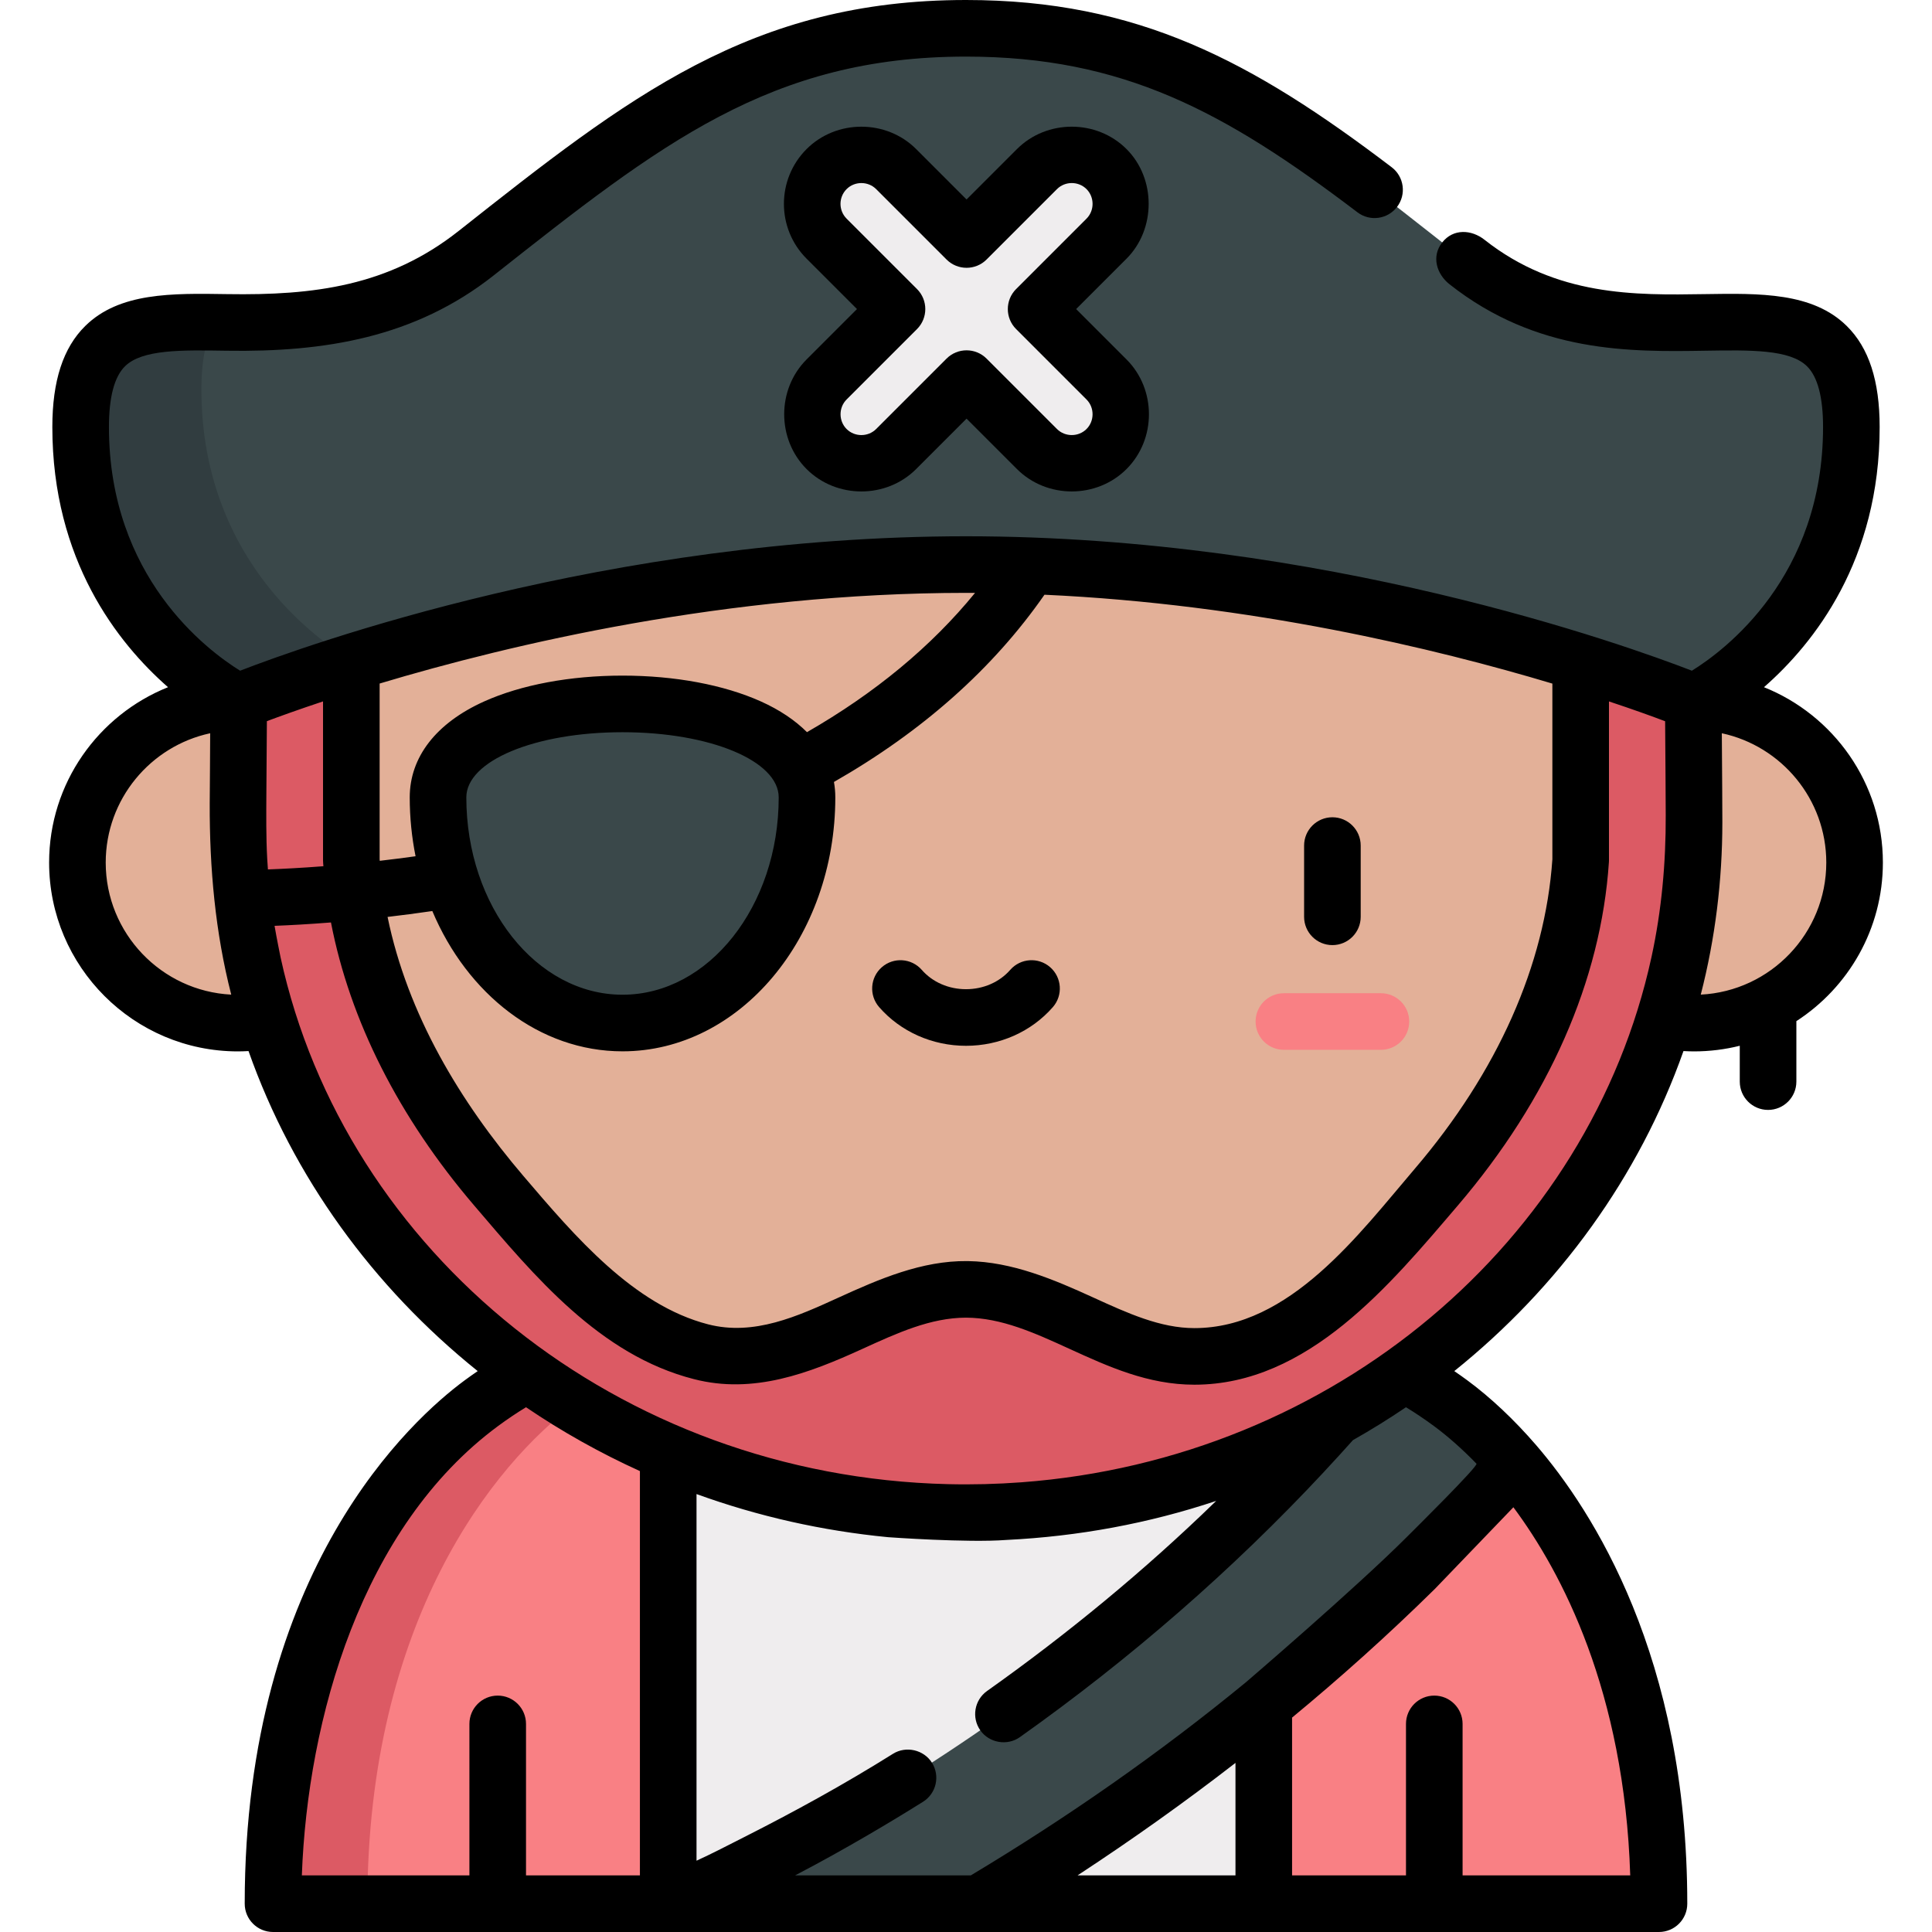 <?xml version="1.0" encoding="iso-8859-1"?>
<!-- Generator: Adobe Illustrator 19.0.0, SVG Export Plug-In . SVG Version: 6.00 Build 0)  -->
<svg version="1.1" id="Layer_1" xmlns="http://www.w3.org/2000/svg" xmlns:xlink="http://www.w3.org/1999/xlink" x="0px" y="0px"
	 viewBox="0 0 512 512" style="enable-background:new 0 0 512 512;" xml:space="preserve">
<g>
	<g>
		<polygon style="fill:#EFEDEE;" points="334.916,361.197 177.085,361.197 147.466,429.017 177.085,504.5 241.283,491.121 
			259.376,504.5 334.916,504.5 369.456,438.927 		"/>
		<path style="fill:#F98084;" d="M145.838,361.197c0,0-7.799,2.924-18.314,10.693C105.76,387.965,72.353,429.677,72.353,504.5
			h52.046l7.5-6.044l7.5,6.044h37.686V361.197H145.838z"/>
		<g>
			<path style="fill:#DC5A64;" d="M152.523,371.891c10.515-7.77,18.314-10.693,18.314-10.693h-25c0,0-7.799,2.924-18.314,10.693
				C105.76,387.965,72.353,429.677,72.353,504.5h25C97.353,429.677,130.76,387.965,152.523,371.891z"/>
		</g>
		<path style="fill:#F98084;" d="M380.102,501.205l7.5,3.295h52.046c0-57.026-19.405-94.8-38.27-116.668l-26.801,1.213l-3.201-25.41
			c-3.26-1.705-5.213-2.438-5.213-2.438h-31.247V504.5h37.687L380.102,501.205z"/>
		<path style="fill:#3A484A;" d="M401.377,387.832c-5.888-6.825-11.724-12.118-16.9-15.941c-5.262-3.885-9.841-6.561-13.101-8.255
			c-3.261-1.705-5.213-2.438-5.213-2.438C281.605,464.495,177.085,504.5,177.085,504.5h82.292
			C296.651,482.316,352.327,443.724,401.377,387.832z"/>
		<circle style="fill:#E3B098;" cx="63.059" cy="228.587" r="42.544"/>
		<circle style="fill:#E3B098;" cx="448.942" cy="228.587" r="42.544"/>
		<path style="fill:#E3B098;" d="M434.614,123.784v101.053c-2.364,35.576-19.014,68.07-41.894,94.84
			c-16.082,18.816-34.474,41.261-59.538,47.729c-28.806,7.433-49.354-18.097-77.034-18.097s-48.228,25.53-77.034,18.097
			c-25.065-6.468-43.457-28.913-59.538-47.729c-22.88-26.77-39.529-59.264-41.894-94.84V123.784H434.614z"/>
		<g id="XMLID_818_">
			<path style="fill:#F98084;" d="M365.957,278.214h-25.714c-4.142,0-7.5-3.358-7.5-7.5s3.358-7.5,7.5-7.5h25.714
				c4.142,0,7.5,3.358,7.5,7.5S370.099,278.214,365.957,278.214z"/>
		</g>
		<path style="fill:#DC5A64;" d="M255.852,341.689c25.288,0,44.06,23.324,70.376,16.533c22.899-5.909,39.701-26.414,54.393-43.604
			c20.902-24.456,36.113-54.142,38.273-86.644v-69.912l29.389,5.632c0.429,4.969,0.659,49.632,0.659,54.705
			c0,100.778-86.383,182.475-192.941,182.475S63.059,319.176,63.059,218.399c0-5.073,0.229-49.736,0.659-54.705l29.389-5.632v69.912
			c2.16,32.501,17.371,62.187,38.273,86.644c14.692,17.19,31.494,37.695,54.393,43.604c26.316,6.791,45.088-16.533,70.376-16.533
			H255.852z"/>
		<path style="fill:#3A484A;" d="M255.852,149.616c104.969,0,193.089,36.427,193.089,36.427s41.688-20.633,41.688-72.875
			s-55.697-7.29-101.864-43.738S311.552,7.5,256,7.5s-86.597,25.481-132.765,61.93S21.372,60.925,21.372,113.167
			s41.688,72.875,41.688,72.875s88.12-36.427,193.089-36.427H255.852z"/>
		<path style="fill:#313D40;" d="M53.372,103.168c0-7.984,1.306-13.688,3.675-17.77c-20.774-0.27-35.675,0.749-35.675,27.77
			c0,52.242,41.688,72.875,41.688,72.875s11.336-4.686,30.717-10.696C86.775,171.368,53.372,149.935,53.372,103.168z"/>
		<path style="fill:#EFEDEE;" d="M274.583,81.906l18.66-18.66c5.091-5.09,5.091-13.343,0-18.434c-5.09-5.091-13.344-5.091-18.434,0
			l-18.66,18.66l-18.66-18.66c-5.09-5.091-13.344-5.091-18.434,0c-5.09,5.09-5.09,13.343,0,18.434l18.66,18.66l-18.66,18.66
			c-5.09,5.09-5.09,13.343,0,18.434c2.545,2.545,5.881,3.818,9.217,3.818s6.672-1.273,9.217-3.818l18.66-18.66l18.66,18.66
			c2.545,2.545,5.881,3.818,9.217,3.818s6.672-1.273,9.217-3.818c5.091-5.09,5.091-13.343,0-18.434L274.583,81.906z"/>
		<path style="fill:#3A484A;" d="M116.084,211.315c0-33.026,97.781-33.026,97.781,0s-21.889,59.798-48.891,59.798
			S116.084,244.34,116.084,211.315z"/>
	</g>
	<g>
		<path d="M353.1,250.464c4.142,0,7.5-3.358,7.5-7.5v-18.88c0-4.142-3.358-7.5-7.5-7.5s-7.5,3.358-7.5,7.5v18.88
			C345.6,247.106,348.958,250.464,353.1,250.464z"/>
		<path d="M278.303,256.317c-3.12-2.726-7.857-2.408-10.583,0.711c-2.844,3.253-7.116,5.12-11.72,5.12
			c-4.604,0-8.876-1.866-11.72-5.12c-2.726-3.118-7.464-3.438-10.583-0.711c-3.119,2.726-3.437,7.464-0.711,10.583
			c5.692,6.513,14.081,10.248,23.014,10.248s17.321-3.735,23.014-10.248C281.74,263.782,281.421,259.043,278.303,256.317z"/>
		<path d="M304.407,54.029c0.003-5.295-1.939-10.599-5.861-14.52c-7.918-7.917-21.133-7.912-29.041-0.001l-13.357,13.356
			c0,0-13.347-13.347-13.356-13.356c-7.913-7.913-21.137-7.907-29.042,0c-8.006,8.006-8.006,21.034,0,29.04l13.357,13.357
			c0,0-13.349,13.349-13.357,13.357c-7.913,7.913-7.904,21.136-0.001,29.039c7.918,7.917,21.13,7.915,29.042,0.001l13.356-13.356
			c0,0,13.348,13.348,13.355,13.355c7.917,7.917,21.133,7.913,29.041,0.002c7.918-7.92,7.914-21.128,0.001-29.041l-13.357-13.357
			c0,0,13.346-13.346,13.356-13.356C302.438,64.656,304.403,59.347,304.407,54.029z M287.939,57.942l-18.66,18.66
			c-2.929,2.929-2.929,7.678,0,10.606c0,0,18.616,18.617,18.66,18.661c2.139,2.139,2.132,5.694-0.001,7.827
			c-2.136,2.137-5.695,2.131-7.826-0.001l-18.66-18.66c-1.464-1.464-3.384-2.197-5.303-2.197s-3.839,0.732-5.303,2.197
			c0,0-18.646,18.645-18.661,18.66c-2.14,2.14-5.69,2.137-7.827,0c-2.139-2.139-2.136-5.691,0-7.827l18.66-18.66
			c2.929-2.929,2.929-7.678,0-10.606l-18.66-18.66c-2.157-2.158-2.157-5.669,0.001-7.827c2.136-2.137,5.696-2.132,7.827,0
			l18.66,18.66c2.929,2.929,7.677,2.929,10.606,0c0,0,18.621-18.62,18.661-18.66c2.139-2.139,5.691-2.136,7.827,0.001
			C290.079,52.257,290.076,55.804,287.939,57.942z"/>
		<path d="M467.473,182.115c13.363-11.71,30.655-33.677,30.655-68.948c0-12.245-2.856-21.009-8.733-26.793
			c-9.024-8.883-22.924-8.663-37.637-8.43c-18.428,0.292-39.317,0.622-58.352-14.405c-3.443-2.718-8.267-3.013-11.206,0.709
			c-2.914,3.692-1.495,8.372,1.916,11.068c23.222,18.333,47.985,17.94,67.879,17.626c11.981-0.19,22.33-0.354,26.877,4.122
			c2.824,2.78,4.256,8.198,4.256,16.104c0,39.733-26.046,59.183-34.761,64.578c-17.514-6.78-97.539-35.598-192.37-35.629
			c-94.827,0.031-174.851,28.849-192.364,35.628c-8.743-5.413-34.763-24.864-34.763-64.577c0-7.906,1.433-13.324,4.257-16.104
			c4.546-4.475,14.894-4.313,26.876-4.122c26.03,0.416,49.963-3.476,70.82-19.948C175.033,38.071,204.24,15,256,15
			c41.573,0,68.53,14.5,103.731,41.258c3.297,2.507,8.003,1.866,10.509-1.432c2.507-3.297,1.866-8.003-1.432-10.509
			C331.884,16.249,301.589,0,256,0c-56.969,0-89.479,25.68-134.475,61.224C103.03,75.827,83.148,78.308,60.241,77.944
			c-14.715-0.234-28.612-0.453-37.636,8.43c-5.877,5.785-8.734,14.549-8.734,26.793c0,35.271,17.293,57.238,30.656,68.948
			c-18.443,7.382-31.511,25.423-31.511,46.471c0,27.594,22.449,50.044,50.044,50.044c0.93,0,1.865-0.036,2.801-0.089
			c11.766,33.328,33.034,62.561,60.737,84.812c-1.181,0.808-2.359,1.639-3.53,2.505c-13.656,10.087-58.215,49.895-58.215,138.642
			c0,4.142,3.358,7.5,7.5,7.5h367.295c4.142,0,7.5-3.358,7.5-7.5c0-65.334-25.115-104.205-40.092-121.567
			c-5.738-6.652-12.005-12.557-18.124-17.076c-1.173-0.866-2.351-1.697-3.53-2.503c27.704-22.25,48.972-51.484,60.738-84.812
			c0.936,0.053,1.871,0.089,2.801,0.089c4.178,0,8.235-0.522,12.117-1.491v9.5c0,4.142,3.358,7.5,7.5,7.5c4.143,0,7.5-3.358,7.5-7.5
			v-16.026c13.781-8.923,22.927-24.422,22.927-42.027C498.985,207.538,485.917,189.497,467.473,182.115z M256.542,334.203
			c-0.08-0.001-0.16-0.002-0.239-0.003c-11.997-0.127-23.314,4.753-34.02,9.644c-10.881,4.971-22.451,10.26-34.636,7.116
			c-19.752-5.097-35.244-23.257-48.912-39.278c-16.794-19.686-30.701-42.785-36.025-68.688c3.788-0.441,7.751-0.958,11.86-1.558
			c9.278,22.023,28.381,37.178,50.405,37.178c31.094,0,56.391-30.19,56.391-67.298c0-1.393-0.125-2.756-0.361-4.089
			c23.479-13.417,42.208-30.076,55.791-49.618c54.83,2.512,103.644,14.269,134.599,23.551v46.563
			c-1.923,27.992-14.532,56.351-36.474,82.024c-14.724,17.227-33.106,42.217-58.389,42.217c-9.045,0-17.676-3.943-26.813-8.117
			C279.254,339.064,268.229,334.389,256.542,334.203z M206.364,211.314c0,28.837-18.568,52.298-41.391,52.298
			s-41.391-23.461-41.391-52.298c0-9.684,18.181-17.269,41.391-17.269S206.364,201.631,206.364,211.314z M258.391,157.13
			c-11.575,14.188-26.499,26.548-44.536,36.899c-3.145-3.147-7.224-5.894-12.189-8.13c-9.814-4.419-22.845-6.854-36.692-6.854
			s-26.877,2.434-36.692,6.854c-12.703,5.721-19.699,14.747-19.699,25.416c0,5.371,0.545,10.59,1.546,15.601
			c-3.271,0.457-6.441,0.858-9.49,1.208c-0.01-0.134-0.023-0.269-0.033-0.403v-46.575c34.796-10.439,92.172-24.009,155.392-24.029
			C256.797,157.116,257.593,157.125,258.391,157.13z M70.816,227.613c-0.321-5.851-0.256-11.711-0.224-17.568
			c0.028-5.189,0.073-12.06,0.134-18.93c3.354-1.258,8.383-3.077,14.879-5.235v42.094c0,0.529,0.062,1.058,0.102,1.585
			c-5.77,0.445-10.749,0.701-14.704,0.847C70.937,229.476,70.867,228.546,70.816,227.613z M61.279,263.586
			c-18.499-0.93-33.264-16.273-33.264-35c0-16.799,11.882-30.875,27.684-34.266c0,6.221-0.102,12.442-0.121,18.662
			C55.525,229.99,57.033,247.081,61.279,263.586z M131.98,377.922c2.462-1.819,4.946-3.489,7.42-4.991
			c9.528,6.468,19.647,12.141,30.184,16.921V497h-30.186v-40.148c0-4.142-3.358-7.5-7.5-7.5s-7.5,3.358-7.5,7.5V497H79.992
			C81.516,455.588,95.765,404.671,131.98,377.922z M286.027,496.691c14.17-9.298,27.991-19.123,41.388-29.505V497h-41.85
			C285.72,496.899,285.872,496.793,286.027,496.691z M387.601,497v-40.148c0-4.142-3.357-7.5-7.5-7.5c-4.142,0-7.5,3.358-7.5,7.5
			V497h-30.187v-41.819c12.508-10.332,25.24-21.691,37.838-34.098c0.095-0.094,20.542-21.346,20.813-21.644
			c12.857,17.288,29.406,48.786,30.963,97.561H387.601z M391.277,387.893c0.555,0.61-16.541,17.515-18.441,19.416
			c-13.556,13.564-42.63,38.487-42.644,38.498c-22.955,18.856-47.445,35.918-72.917,51.193h-46.57
			c0.091-0.048,0.188-0.101,0.28-0.148c6.392-3.332,12.683-6.846,18.911-10.474c4.952-2.885,9.859-5.848,14.716-8.889
			c3.51-2.199,4.572-6.828,2.373-10.338c-2.167-3.458-6.882-4.541-10.339-2.374c-12.831,8.043-26.059,15.311-39.57,22.143
			c-4.133,2.09-8.229,4.238-12.443,6.163c-0.017,0.008-0.033,0.015-0.049,0.022v-97.163c16.366,5.931,33.353,9.744,50.769,11.428
			c0.121,0.012,21.072,1.52,31.306,0.733c19.164-0.936,37.777-4.392,55.647-10.348c-0.093,0.09-0.188,0.179-0.28,0.269
			c-18.785,18.241-39.085,34.957-60.438,50.102c-3.378,2.396-4.174,7.078-1.778,10.457c2.358,3.328,7.128,4.146,10.46,1.782
			c29.144-20.67,56.29-44.226,80.658-70.363c0.028-0.03,0.048-0.064,0.076-0.094c2.547-2.733,5.071-5.483,7.548-8.264
			c4.802-2.715,9.506-5.634,14.044-8.712c2.467,1.496,4.951,3.166,7.424,4.991C383.749,380.677,387.572,384.067,391.277,387.893z
			 M270.697,392.824c-6.485,0.482-13.001,0.648-19.501,0.491C163.901,391.21,91.415,331.904,74.359,253.73
			c-0.013-0.057-1.125-5.523-1.571-8.218c-0.009-0.052-0.017-0.105-0.026-0.157c4.245-0.167,9.273-0.444,14.947-0.894
			c5.016,25.951,17.952,51.608,37.968,75.028c16.016,18.74,33.247,39.615,58.22,45.994c15.754,4.064,30.419-1.511,44.617-7.997
			c9.298-4.248,18.081-8.26,27.458-8.294c9.432,0.034,18.213,4.046,27.51,8.294c10.196,4.658,20.738,9.475,33.048,9.474
			c30.142-0.001,51.97-26.617,69.792-47.471c24.123-28.224,37.974-59.698,40.055-91.019c0.011-0.166,0.017-0.332,0.017-0.498
			v-42.086c6.497,2.156,11.525,3.973,14.88,5.253c0.001,0.2,0.003,0.4,0.005,0.6c0.086,9.87,0.139,19.653,0.156,24.314
			c0.046,12.589-1.085,25.204-3.759,37.515c-0.01,0.046-0.021,0.092-0.031,0.138C421.247,328.919,353.539,386.666,270.697,392.824z
			 M450.721,263.586c3.835-14.883,5.719-30.278,5.719-45.642c0-0.043,0-0.083,0-0.129c-0.006-3.176-0.053-13.038-0.139-23.495
			c15.801,3.391,27.684,17.467,27.684,34.266C483.985,247.313,469.22,262.656,450.721,263.586z"/>
	</g>
</g>
<g>
</g>
<g>
</g>
<g>
</g>
<g>
</g>
<g>
</g>
<g>
</g>
<g>
</g>
<g>
</g>
<g>
</g>
<g>
</g>
<g>
</g>
<g>
</g>
<g>
</g>
<g>
</g>
<g>
</g>
</svg>
